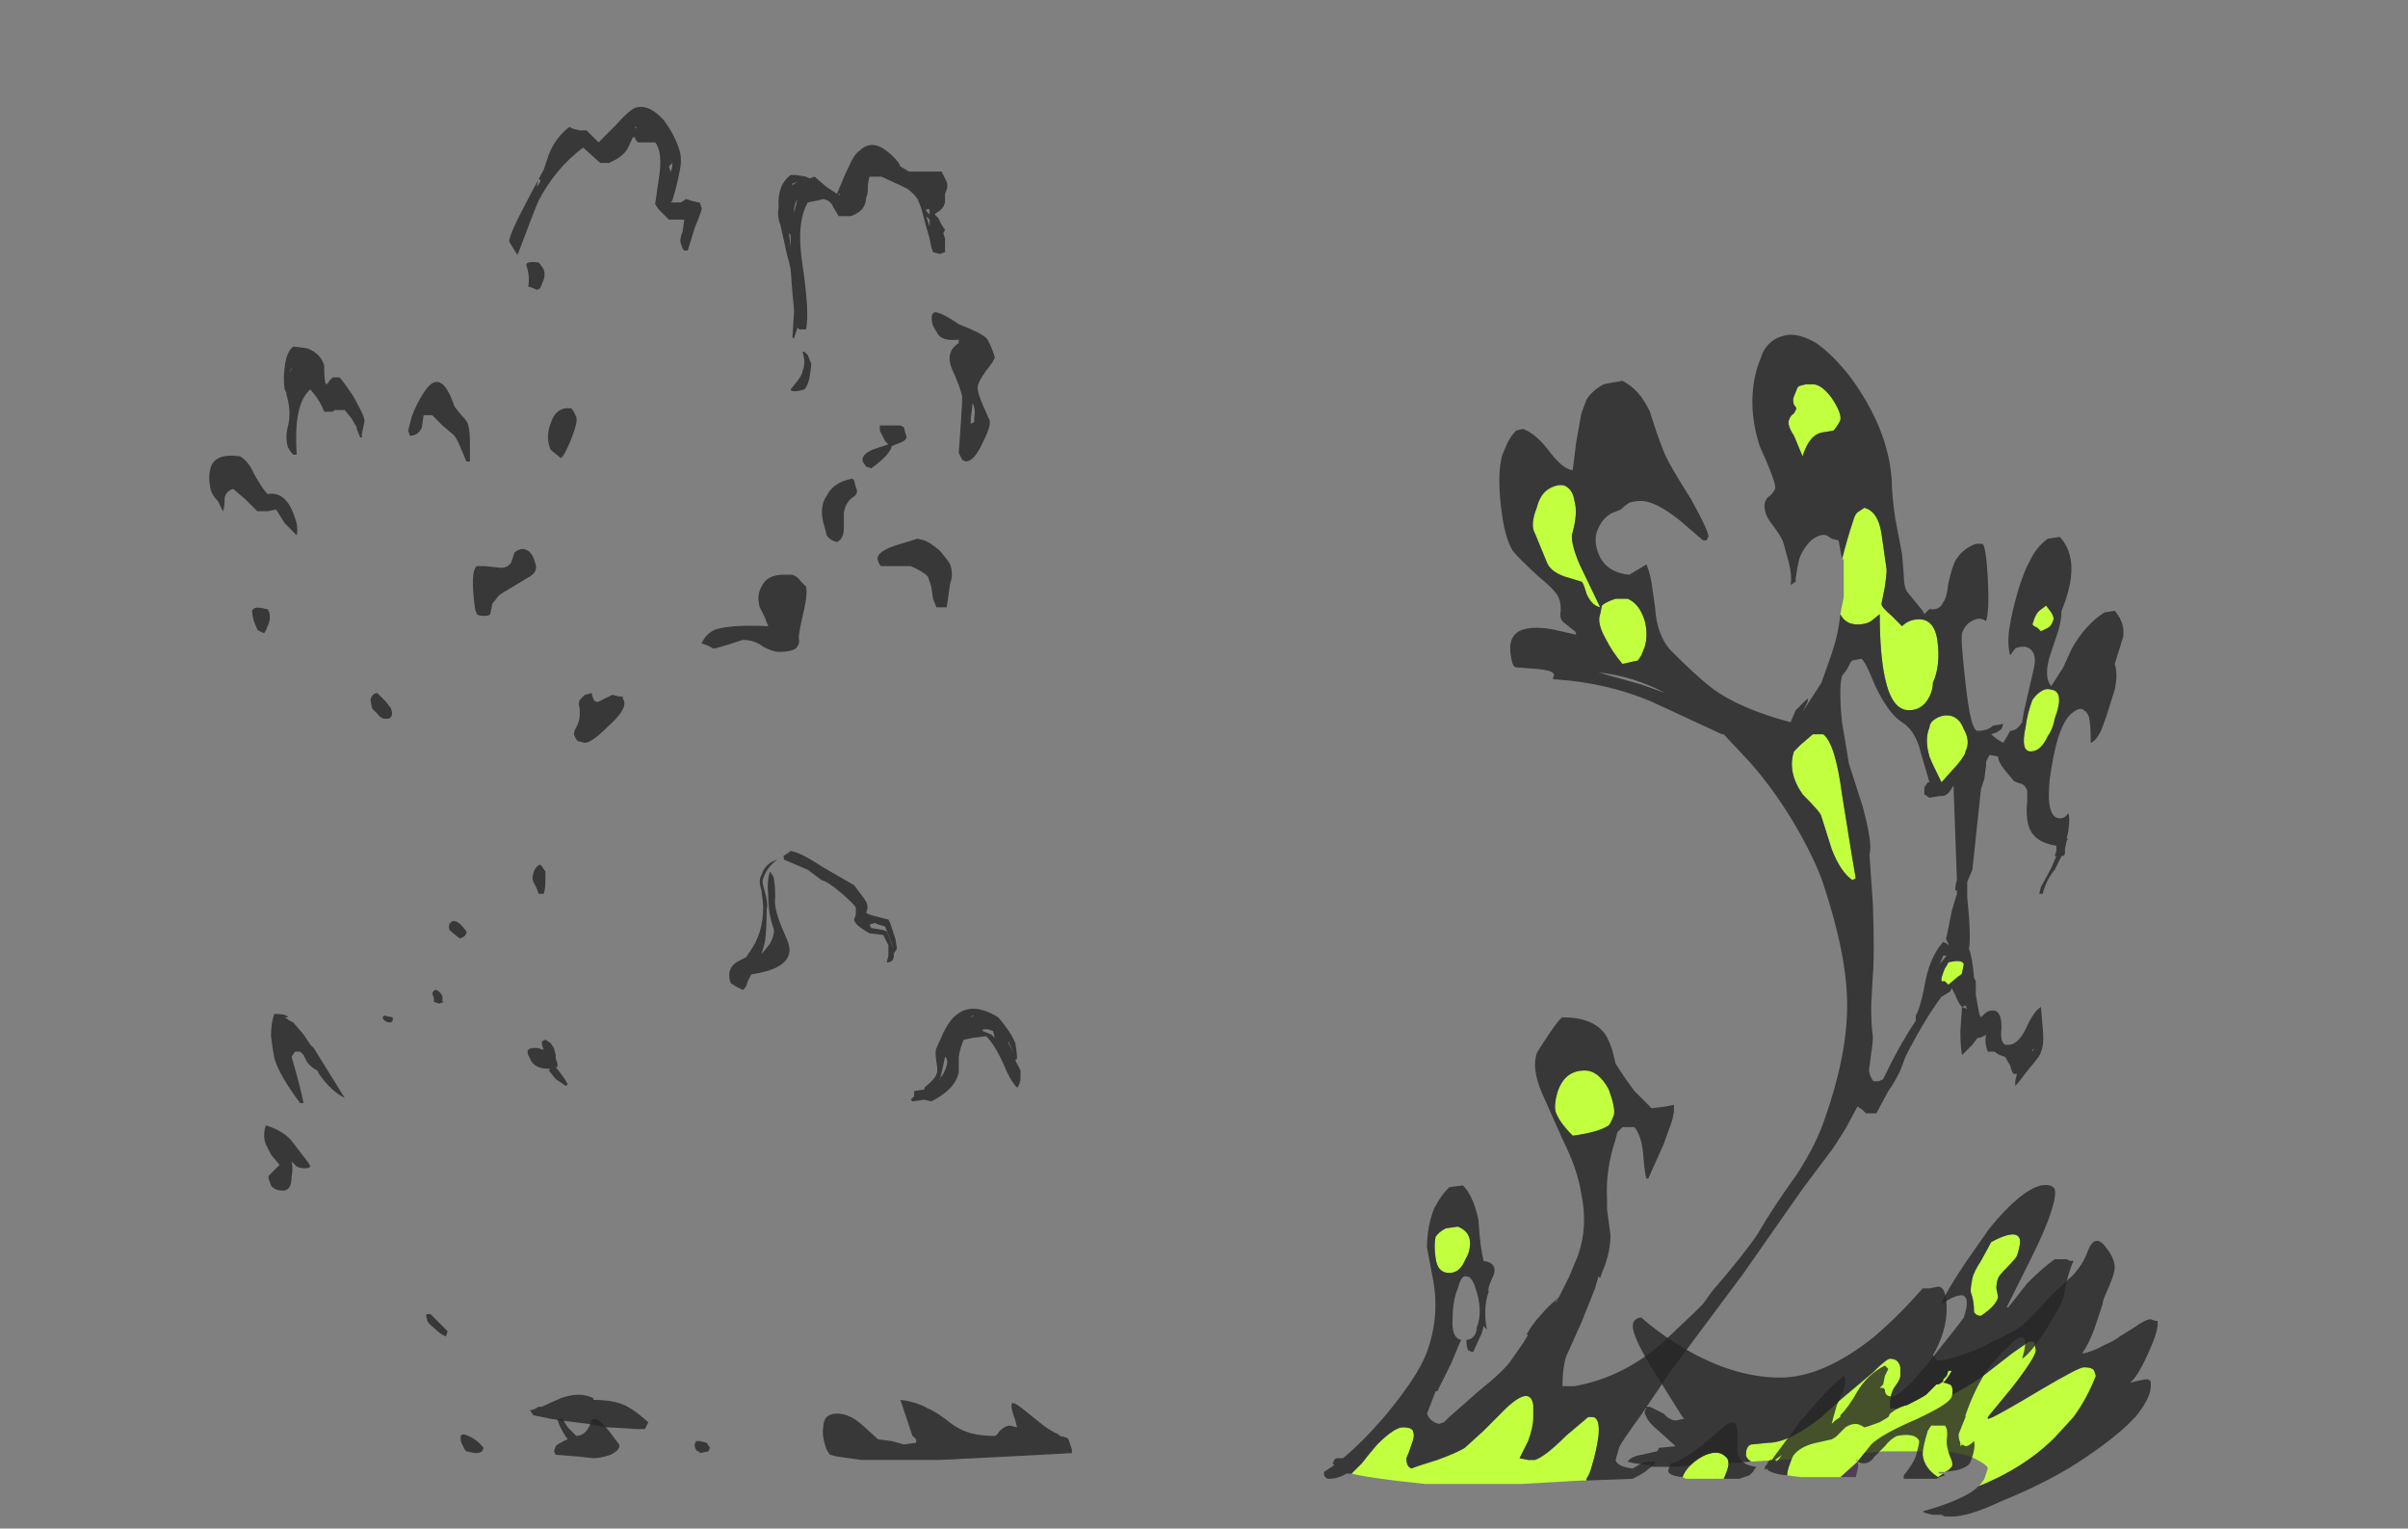 <?xml version="1.0" encoding="UTF-8" standalone="no"?>
<svg xmlns:ffdec="https://www.free-decompiler.com/flash" xmlns:xlink="http://www.w3.org/1999/xlink" ffdec:objectType="frame" height="311.85px" width="491.4px" xmlns="http://www.w3.org/2000/svg">
  <rect width="100%" height="100%" fill="#808080" stroke="none"/>
  <g transform="matrix(1.0, 0.0, 0.0, 1.0, 240.8, 295.05)">
    <use ffdec:characterId="3908" height="41.05" transform="matrix(7.0, 0.0, 0.0, 7.0, -198.1, -273.0)" width="56.8" xlink:href="#shape0"/>
  </g>
  <defs>
    <g id="shape0" transform="matrix(1.0, 0.0, 0.0, 1.0, 28.3, 39.0)">
      <path d="M-18.85 -0.9 L-18.95 -1.05 Q-18.85 -1.05 -18.7 -1.15 L-18.6 -1.15 -18.5 -1.2 -18.05 -1.4 Q-17.5 -1.6 -17.1 -1.4 L-17.1 -1.35 Q-16.55 -1.35 -16.2 -1.2 -16.0 -1.1 -15.8 -0.95 L-15.5 -0.7 -15.6 -0.5 -15.85 -0.5 -16.65 -0.55 -16.75 -0.55 -17.25 -0.65 -18.05 -0.75 -18.35 -0.8 -18.85 -0.9" fill="#262626" fill-opacity="0.8" fill-rule="evenodd" stroke="none"/>
      <path d="M-15.8 -38.0 L-15.85 -38.05 -15.9 -38.15 -15.95 -38.15 Q-16.1 -37.8 -16.15 -37.75 -16.3 -37.55 -16.65 -37.4 L-16.9 -37.4 -17.4 -37.85 Q-18.2 -37.25 -18.7 -36.3 -18.85 -35.95 -19.3 -34.75 L-19.35 -34.75 Q-19.35 -34.8 -19.4 -34.85 L-19.55 -35.1 Q-19.6 -35.25 -18.9 -36.55 L-18.55 -37.2 -18.4 -37.65 Q-18.2 -38.15 -17.8 -38.45 L-17.7 -38.4 -17.5 -38.35 -17.3 -38.35 -16.95 -38.0 Q-16.8 -38.15 -16.45 -38.5 -16.1 -38.9 -15.9 -39.0 -15.5 -39.15 -15.05 -38.65 -14.75 -38.25 -14.6 -37.8 -14.5 -37.5 -14.6 -37.1 -14.65 -36.8 -14.8 -36.3 L-14.85 -36.25 -14.55 -36.25 -14.4 -36.35 -14.25 -36.3 -14.05 -36.25 -14.0 -36.25 -13.95 -36.1 Q-13.9 -36.1 -14.15 -35.5 L-14.35 -34.85 -14.45 -34.85 -14.5 -34.9 -14.55 -35.05 Q-14.6 -35.15 -14.5 -35.4 L-14.45 -35.75 -14.9 -35.75 Q-15.05 -35.9 -15.2 -36.05 L-15.3 -36.2 -15.2 -36.9 Q-15.1 -37.5 -15.2 -37.8 -15.25 -37.95 -15.3 -38.0 L-15.8 -38.0 M-15.85 -38.4 L-15.85 -38.45 -15.9 -38.45 -15.85 -38.4 M-14.85 -37.15 Q-14.8 -37.2 -14.8 -37.4 L-14.9 -37.3 -14.85 -37.15 M-11.7 -36.1 Q-11.75 -36.75 -11.35 -37.05 L-11.2 -37.05 -10.9 -37.0 -10.8 -36.95 -10.65 -37.0 Q-10.6 -36.95 -10.3 -36.7 L-10.0 -36.5 -9.75 -37.1 -9.65 -37.3 Q-9.5 -37.65 -9.35 -37.75 -9.0 -38.1 -8.55 -37.75 -8.35 -37.6 -8.2 -37.4 L-8.15 -37.3 -7.9 -37.15 -6.95 -37.15 -6.8 -36.85 Q-6.75 -36.7 -6.85 -36.5 L-6.85 -36.25 Q-6.9 -36.05 -7.1 -35.95 L-7.15 -35.9 -7.05 -35.8 -6.95 -35.6 -6.85 -35.45 -6.9 -35.35 -6.85 -35.2 -6.85 -34.8 -7.0 -34.75 -7.2 -34.8 -7.25 -34.95 -7.3 -35.2 -7.4 -35.55 -7.55 -36.1 -7.65 -36.35 Q-7.75 -36.5 -7.95 -36.65 -8.15 -36.75 -8.7 -37.0 L-9.05 -37.0 Q-9.1 -36.85 -9.1 -36.7 -9.1 -36.45 -9.15 -36.4 -9.15 -36.0 -9.6 -35.85 L-9.95 -35.85 -10.1 -36.1 -10.15 -36.2 -10.25 -36.3 -10.4 -36.35 -10.6 -36.3 -10.85 -36.25 Q-11.2 -35.65 -11.0 -34.4 -10.8 -33.05 -10.9 -32.55 L-11.1 -32.55 -11.15 -32.6 -11.25 -32.3 -11.3 -32.3 -11.25 -33.1 Q-11.3 -33.55 -11.35 -34.3 -11.4 -34.55 -11.45 -34.7 L-11.65 -35.6 Q-11.75 -35.85 -11.7 -36.1 M-18.65 -36.85 L-18.65 -36.9 -18.7 -36.95 -18.75 -36.7 -18.65 -36.85 M-18.75 -33.7 L-18.85 -33.75 -19.0 -33.8 Q-18.95 -34.1 -19.05 -34.4 -19.1 -34.55 -18.7 -34.5 L-18.65 -34.45 -18.55 -34.3 Q-18.5 -34.15 -18.55 -34.0 L-18.65 -33.75 -18.75 -33.7 M-22.05 -30.05 L-22.1 -29.7 Q-22.2 -29.45 -22.45 -29.45 L-22.5 -29.6 -22.4 -30.0 Q-22.25 -30.4 -22.05 -30.7 -21.55 -31.5 -21.15 -30.3 L-20.95 -30.05 Q-20.75 -29.85 -20.75 -29.75 -20.7 -29.6 -20.7 -29.2 L-20.7 -28.7 -20.8 -28.7 -20.95 -29.05 Q-21.05 -29.3 -21.15 -29.45 L-21.5 -29.75 -21.8 -30.05 -22.05 -30.05 M-18.35 -29.05 Q-18.5 -29.4 -18.35 -29.8 -18.2 -30.3 -17.75 -30.25 L-17.7 -30.2 -17.6 -30.0 Q-17.55 -29.85 -17.75 -29.35 -17.95 -28.85 -18.05 -28.8 L-18.3 -29.0 -18.35 -29.05 M-11.15 -36.85 L-11.3 -36.8 -11.3 -36.75 Q-11.25 -36.8 -11.15 -36.85 M-11.25 -35.95 L-11.15 -36.35 Q-11.25 -36.2 -11.25 -36.0 L-11.25 -35.95 M-9.95 -36.45 L-9.9 -36.5 -9.95 -36.5 -9.95 -36.45 M-7.4 -36.0 L-7.3 -35.9 -7.3 -36.05 -7.4 -36.05 -7.4 -36.0 M-7.3 -35.75 L-7.4 -35.85 -7.3 -35.55 -7.3 -35.75 M-6.45 -32.25 Q-6.9 -32.2 -7.05 -32.4 L-7.2 -32.65 Q-7.3 -33.0 -7.15 -33.05 -6.95 -33.05 -6.45 -32.7 -5.8 -32.45 -5.65 -32.3 -5.55 -32.2 -5.4 -31.75 -5.4 -31.65 -5.65 -31.35 -5.9 -31.0 -5.9 -30.85 -5.9 -30.7 -5.75 -30.35 L-5.55 -29.9 Q-5.5 -29.75 -5.75 -29.25 -6.0 -28.7 -6.25 -28.7 L-6.35 -28.75 -6.45 -28.95 -6.4 -29.65 Q-6.35 -30.35 -6.35 -30.6 -6.4 -30.85 -6.65 -31.4 -6.85 -31.9 -6.45 -32.15 L-6.45 -32.25 M-11.35 -35.3 L-11.4 -35.35 -11.35 -34.95 -11.35 -35.3 M-10.95 -31.9 L-10.85 -31.8 -10.75 -31.55 Q-10.75 -31.45 -10.8 -31.15 -10.85 -30.9 -10.95 -30.8 L-11.15 -30.75 -11.25 -30.75 Q-11.35 -30.75 -11.35 -30.8 L-11.15 -31.05 Q-11.0 -31.25 -11.0 -31.35 -10.95 -31.45 -10.95 -31.65 L-11.0 -31.9 -10.95 -31.9 M-8.95 -29.05 L-8.5 -29.2 -8.6 -29.3 -8.75 -29.6 -8.75 -29.75 -8.45 -29.75 Q-8.2 -29.75 -8.15 -29.75 L-8.05 -29.7 -8.0 -29.5 Q-7.9 -29.35 -8.15 -29.25 L-8.4 -29.15 Q-8.45 -28.9 -9.0 -28.5 L-9.15 -28.55 -9.25 -28.7 Q-9.3 -28.9 -8.95 -29.05 M-6.0 -29.85 L-6.0 -29.95 Q-5.95 -30.25 -6.05 -30.4 -6.05 -30.3 -6.1 -29.95 L-6.1 -29.8 -6.0 -29.85 M-25.45 -32.0 Q-25.05 -31.85 -24.95 -31.5 -24.95 -31.05 -24.9 -30.95 -24.85 -30.95 -24.8 -31.05 L-24.7 -31.15 -24.5 -31.15 Q-24.4 -31.05 -24.1 -30.6 -23.85 -30.15 -23.8 -30.0 -23.75 -29.9 -23.8 -29.75 L-23.85 -29.5 -23.85 -29.4 -23.9 -29.4 -24.0 -29.65 -24.0 -29.7 -24.15 -29.95 -24.35 -30.2 -24.65 -30.2 -24.7 -30.15 -24.95 -30.15 Q-25.05 -30.45 -25.35 -30.8 -25.85 -30.4 -25.75 -28.9 L-25.85 -28.9 -25.9 -28.95 -26.0 -29.1 Q-26.1 -29.4 -26.0 -29.75 -25.9 -30.15 -26.05 -30.65 L-26.05 -30.7 -26.1 -30.8 Q-26.15 -31.1 -26.1 -31.45 -26.05 -31.9 -25.85 -32.05 L-25.45 -32.0 M-27.0 -28.35 Q-26.75 -27.9 -26.6 -27.75 -26.05 -27.85 -25.8 -27.05 -25.7 -26.8 -25.75 -26.55 -25.9 -26.7 -26.1 -26.9 L-26.35 -27.3 -26.6 -27.25 -26.9 -27.25 -27.25 -27.6 -27.6 -27.9 Q-27.8 -27.85 -27.85 -27.65 -27.85 -27.35 -27.9 -27.25 L-28.05 -27.55 Q-28.2 -27.7 -28.25 -27.85 -28.35 -28.25 -28.25 -28.55 -28.1 -28.95 -27.4 -28.85 -27.15 -28.7 -27.0 -28.35 M-25.9 -31.45 L-25.95 -31.3 -25.95 -31.35 -25.9 -31.4 -25.9 -31.45 M-25.85 -30.5 L-25.85 -30.5 M-26.55 -24.3 Q-26.5 -24.1 -26.6 -23.9 -26.65 -23.75 -26.7 -23.7 -26.85 -23.75 -26.9 -23.8 L-27.0 -24.05 Q-27.05 -24.25 -27.05 -24.35 -27.0 -24.5 -26.65 -24.4 L-26.6 -24.4 -26.55 -24.3 M-23.15 -21.7 L-23.0 -21.5 Q-22.9 -21.2 -23.15 -21.2 -23.3 -21.2 -23.4 -21.35 L-23.55 -21.5 -23.6 -21.75 Q-23.55 -21.95 -23.4 -21.95 L-23.15 -21.7 M-23.2 -12.55 L-22.95 -12.5 -22.95 -12.4 -23.0 -12.35 Q-23.2 -12.35 -23.25 -12.5 L-23.2 -12.55 M-25.95 -12.4 L-25.85 -12.35 -25.55 -12.0 -25.35 -11.7 -25.25 -11.6 -24.35 -10.15 Q-24.75 -10.35 -25.1 -10.85 L-25.15 -10.95 Q-25.35 -11.05 -25.45 -11.2 L-25.55 -11.4 -25.65 -11.5 -25.8 -11.5 -25.9 -11.35 Q-25.65 -10.5 -25.55 -10.0 L-25.65 -10.0 Q-26.25 -10.8 -26.4 -11.3 -26.45 -11.55 -26.5 -11.95 -26.5 -12.35 -26.4 -12.6 -26.05 -12.6 -26.0 -12.5 L-26.1 -12.5 -25.95 -12.4 M-26.65 -9.35 Q-26.15 -9.2 -25.9 -8.9 L-25.4 -8.25 -25.35 -8.15 Q-25.4 -8.1 -25.5 -8.1 -25.65 -8.1 -25.75 -8.15 L-25.9 -8.3 Q-25.85 -8.1 -25.9 -7.85 -25.9 -7.45 -26.15 -7.45 -26.4 -7.45 -26.5 -7.6 L-26.55 -7.75 Q-26.6 -7.85 -26.55 -7.9 L-26.25 -8.2 -26.5 -8.5 -26.65 -8.8 Q-26.75 -9.05 -26.65 -9.35 M-7.45 -26.4 Q-7.3 -26.35 -7.0 -26.1 -6.75 -25.8 -6.7 -25.7 -6.6 -25.4 -6.7 -25.15 L-6.8 -24.45 -7.1 -24.45 -7.2 -24.7 -7.25 -25.05 -7.35 -25.35 Q-7.5 -25.5 -7.85 -25.65 L-8.7 -25.65 Q-8.75 -25.65 -8.8 -25.8 -8.9 -26.05 -8.3 -26.25 L-7.65 -26.45 -7.45 -26.4 M-9.5 -28.15 L-9.45 -27.95 Q-9.35 -27.75 -9.55 -27.65 -9.75 -27.5 -9.8 -27.2 L-9.8 -26.75 Q-9.8 -26.45 -10.0 -26.35 -10.2 -26.4 -10.3 -26.55 L-10.35 -26.75 Q-10.55 -27.35 -10.3 -27.7 -10.1 -28.1 -9.55 -28.2 L-9.5 -28.15 M-11.05 -25.2 Q-10.95 -25.1 -10.9 -25.05 -10.85 -24.8 -11.0 -24.2 -11.15 -23.55 -11.1 -23.5 -11.1 -23.35 -11.2 -23.25 -11.35 -23.15 -11.7 -23.15 -11.85 -23.15 -12.15 -23.3 -12.4 -23.5 -12.75 -23.5 -13.5 -23.25 -13.6 -23.25 L-13.8 -23.35 -13.95 -23.4 Q-13.8 -23.7 -13.55 -23.8 -13.1 -23.95 -12.0 -23.9 -12.05 -24.0 -12.1 -24.15 L-12.25 -24.45 Q-12.35 -24.8 -12.2 -25.05 -12.05 -25.4 -11.55 -25.4 L-11.3 -25.4 Q-11.15 -25.35 -11.05 -25.2 M-9.2 -15.95 Q-9.05 -15.75 -9.15 -15.55 -9.1 -15.5 -8.9 -15.45 L-8.5 -15.35 -8.45 -15.25 -8.3 -14.8 -8.25 -14.5 -8.35 -14.35 -8.35 -14.4 Q-8.3 -14.1 -8.55 -14.1 L-8.5 -14.3 Q-8.5 -14.45 -8.5 -14.6 L-8.65 -14.9 -9.05 -14.95 Q-9.5 -15.2 -9.5 -15.35 L-9.45 -15.5 Q-9.45 -15.6 -9.45 -15.7 -9.5 -15.8 -9.85 -16.1 -10.25 -16.45 -10.45 -16.5 L-10.85 -16.8 Q-11.2 -16.95 -11.55 -17.1 L-11.55 -17.2 Q-11.7 -17.15 -11.8 -17.05 -12.05 -16.85 -12.15 -16.55 -12.2 -16.45 -12.1 -16.15 -12.0 -15.8 -12.05 -15.65 -12.05 -15.05 -12.1 -14.7 -12.15 -14.5 -12.2 -14.35 -12.1 -14.45 -11.95 -14.65 -11.8 -14.95 -11.85 -15.1 -12.0 -15.5 -12.0 -16.0 -12.05 -16.5 -11.95 -16.75 L-11.85 -16.6 Q-11.8 -16.35 -11.8 -16.0 -11.85 -15.7 -11.6 -15.1 L-11.45 -14.75 Q-11.35 -14.5 -11.4 -14.35 -11.5 -13.9 -12.5 -13.75 L-12.6 -13.55 Q-12.65 -13.35 -12.75 -13.3 L-12.95 -13.4 -13.1 -13.5 Q-13.25 -13.95 -12.85 -14.15 L-12.65 -14.25 -12.55 -14.4 Q-12.15 -14.95 -12.15 -15.7 -12.15 -15.8 -12.2 -16.2 -12.3 -16.5 -12.2 -16.65 -12.1 -16.95 -11.85 -17.05 -11.45 -17.25 -11.35 -17.35 -11.05 -17.3 -10.45 -16.9 L-9.5 -16.35 -9.2 -15.95 M-11.1 -17.2 L-11.1 -17.2 M-9.0 -15.1 Q-8.6 -15.05 -8.55 -15.0 -8.4 -14.65 -8.35 -14.45 L-8.4 -14.65 -8.6 -15.15 Q-8.8 -15.2 -8.9 -15.25 L-9.05 -15.2 -9.0 -15.1 M-16.35 -21.85 L-16.25 -21.85 Q-16.25 -21.8 -16.2 -21.7 -16.15 -21.45 -16.65 -21.0 -17.15 -20.5 -17.35 -20.5 L-17.55 -20.55 -17.6 -20.6 -17.65 -20.7 Q-17.7 -20.8 -17.6 -20.95 -17.5 -21.15 -17.5 -21.3 L-17.5 -21.5 Q-17.55 -21.65 -17.5 -21.75 L-17.35 -21.9 -17.15 -21.95 Q-17.1 -21.65 -16.95 -21.7 L-16.55 -21.9 -16.35 -21.85 M-19.4 -26.05 Q-19.15 -26.25 -18.95 -26.05 -18.85 -25.95 -18.8 -25.75 -18.7 -25.5 -18.95 -25.35 L-19.7 -24.9 -19.85 -24.8 -20.05 -24.55 Q-20.05 -24.5 -20.1 -24.3 -20.1 -24.2 -20.25 -24.2 -20.45 -24.2 -20.5 -24.25 L-20.55 -24.4 Q-20.7 -25.5 -20.5 -25.65 L-20.25 -25.65 -19.8 -25.6 Q-19.6 -25.6 -19.5 -25.75 L-19.4 -26.05 M-20.8 -15.0 Q-20.8 -14.85 -21.0 -14.8 -21.25 -15.0 -21.3 -15.05 -21.35 -15.25 -21.2 -15.3 -21.05 -15.35 -20.8 -15.0 M-18.6 -16.9 L-18.5 -16.75 Q-18.5 -16.65 -18.5 -16.45 -18.5 -16.25 -18.55 -16.1 L-18.7 -16.1 -18.75 -16.25 -18.85 -16.45 Q-18.9 -16.55 -18.85 -16.7 -18.8 -16.9 -18.65 -16.95 L-18.6 -16.9 M-19.0 -11.4 Q-19.1 -11.65 -18.7 -11.6 L-18.55 -11.55 -18.6 -11.7 -18.6 -11.8 -18.5 -11.85 -18.35 -11.75 -18.25 -11.6 -18.2 -11.4 -18.2 -11.3 -18.15 -11.15 -18.15 -11.05 -18.2 -11.05 Q-17.95 -10.75 -17.85 -10.55 L-17.9 -10.5 -18.2 -10.7 -18.4 -10.95 -18.35 -11.0 -18.4 -11.0 Q-18.75 -11.0 -18.9 -11.2 L-19.0 -11.4 M-21.5 -13.1 L-21.5 -12.95 -21.45 -12.95 -21.6 -12.9 -21.75 -12.95 -21.75 -13.05 -21.8 -13.2 Q-21.75 -13.3 -21.7 -13.3 -21.65 -13.3 -21.55 -13.2 L-21.5 -13.1 M-21.85 -3.85 L-21.35 -3.35 -21.4 -3.2 Q-21.55 -3.25 -21.75 -3.45 -21.95 -3.6 -21.95 -3.7 -22.0 -3.85 -21.95 -3.85 L-21.85 -3.85 M-20.75 -0.3 Q-20.5 -0.2 -20.3 0.05 L-20.35 0.15 Q-20.4 0.2 -20.55 0.2 L-20.8 0.15 -20.85 0.1 -20.95 -0.1 Q-21.05 -0.45 -20.75 -0.3 M-18.0 -0.8 L-17.85 -0.55 -17.6 -0.3 Q-17.3 -0.3 -17.15 -0.75 L-17.2 -0.75 -17.05 -0.8 Q-16.95 -0.8 -16.65 -0.45 L-16.35 -0.05 Q-16.3 0.1 -16.6 0.25 -16.9 0.35 -17.1 0.35 L-17.55 0.3 -18.2 0.25 -18.25 0.15 -18.2 0.0 Q-18.1 -0.1 -17.85 -0.2 -18.1 -0.55 -18.15 -0.8 L-18.0 -0.8 M-14.0 -0.15 L-13.8 -0.1 -13.7 0.05 -13.75 0.15 -14.0 0.2 Q-14.0 0.15 -14.05 0.15 -14.1 0.15 -14.15 0.0 -14.15 -0.1 -14.1 -0.15 L-14.0 -0.15 M-5.0 -11.75 L-4.85 -11.45 -5.0 -11.8 -5.0 -11.75 M-5.4 -11.9 L-5.45 -12.1 -5.6 -12.15 -5.75 -12.15 -5.75 -12.1 -5.5 -12.0 -5.4 -11.9 M-4.8 -11.25 L-4.65 -10.95 -4.65 -10.75 Q-4.65 -10.55 -4.75 -10.45 -4.95 -10.65 -5.15 -11.15 -5.4 -11.7 -5.65 -11.95 L-6.05 -11.9 -6.3 -11.85 Q-6.4 -11.65 -6.45 -11.35 -6.45 -11.05 -6.45 -10.9 -6.55 -10.4 -7.25 -10.05 L-7.45 -10.1 -7.8 -10.05 -7.85 -10.1 -7.75 -10.2 -7.75 -10.35 -7.45 -10.4 -7.45 -10.45 Q-7.1 -10.75 -7.1 -10.85 -7.05 -10.9 -7.1 -11.2 -7.15 -11.5 -7.1 -11.6 L-6.9 -12.05 Q-6.75 -12.35 -6.6 -12.5 -6.1 -13.0 -5.3 -12.5 -4.95 -12.1 -4.8 -11.75 -4.75 -11.45 -4.75 -11.3 L-4.8 -11.25 M-6.05 -12.55 L-6.1 -12.5 -6.0 -12.55 -6.05 -12.55 M-6.85 -11.35 Q-6.95 -10.85 -7.0 -10.7 L-7.05 -10.65 -6.9 -10.85 Q-6.7 -11.25 -6.85 -11.35 M-10.0 -0.95 Q-9.65 -0.95 -9.3 -0.65 L-8.8 -0.2 -8.4 -0.15 -8.05 -0.05 -7.7 -0.1 Q-7.65 -0.2 -7.8 -0.3 L-8.15 -1.35 Q-7.7 -1.3 -7.35 -1.1 -7.2 -1.05 -6.85 -0.8 -6.55 -0.55 -6.3 -0.45 -5.95 -0.3 -5.4 -0.3 -5.35 -0.3 -5.25 -0.45 -5.1 -0.6 -4.95 -0.6 L-4.75 -0.55 -4.8 -0.75 Q-4.95 -1.15 -4.9 -1.25 -4.85 -1.3 -4.6 -1.1 L-4.1 -0.7 Q-3.8 -0.45 -3.55 -0.35 L-3.5 -0.3 -3.3 -0.25 -3.25 -0.2 -3.15 0.1 -3.15 0.2 -5.0 0.3 -7.0 0.4 -9.3 0.4 -10.0 0.3 -10.2 0.25 Q-10.25 0.2 -10.3 0.1 -10.45 -0.3 -10.4 -0.55 -10.4 -0.95 -10.0 -0.95" fill="#262626" fill-opacity="0.8" fill-rule="evenodd" stroke="none"/>
      <path d="M23.25 1.2 L23.35 1.1 23.45 0.95 23.55 0.65 Q23.55 0.55 23.15 0.35 22.8 0.2 22.3 0.15 L20.5 0.15 18.3 0.35 16.65 0.45 Q16.5 0.35 16.5 0.25 16.5 0.0 16.65 -0.05 L17.15 -0.1 Q17.75 -0.1 18.7 -0.85 L19.25 -1.35 20.2 -2.15 Q20.6 -2.55 20.7 -2.55 20.95 -2.55 21.0 -2.3 L21.0 -2.05 Q21.0 -1.95 20.85 -1.75 20.7 -1.55 20.7 -1.2 L20.7 -1.1 21.15 -1.1 Q22.0 -1.1 23.35 -2.0 L24.25 -2.7 24.75 -3.05 24.9 -3.05 24.95 -2.8 Q24.95 -2.6 24.25 -1.7 L23.55 -0.85 23.55 -0.8 Q23.6 -0.8 23.7 -0.85 24.1 -1.05 25.1 -1.65 26.2 -2.3 26.35 -2.3 26.6 -2.3 26.65 -2.2 L26.7 -2.05 Q26.45 -1.4 26.05 -0.85 L25.5 -0.25 Q24.6 0.65 23.2 1.2 L23.25 1.2" fill="#c1ff3f" fill-rule="evenodd" stroke="none"/>
      <path d="M16.65 0.45 L15.9 0.5 15.55 0.55 15.6 0.6 15.5 0.7 Q15.4 0.7 15.4 0.65 L15.45 0.6 14.9 0.55 14.45 0.6 13.8 0.6 Q13.7 0.6 13.7 0.55 L13.25 0.5 13.05 0.45 Q13.15 0.3 13.45 0.25 L13.9 0.15 13.95 0.1 13.95 0.05 14.45 0.0 13.95 -0.45 Q13.65 -0.7 13.6 -0.85 L13.55 -0.95 13.55 -1.05 13.6 -1.1 13.55 -1.15 13.7 -1.15 14.1 -0.95 Q14.15 -0.9 14.2 -0.85 14.35 -0.75 14.45 -0.75 L14.7 -0.8 14.65 -0.85 13.9 -2.05 Q13.2 -3.15 13.2 -3.5 13.2 -3.65 13.3 -3.7 13.35 -3.75 13.45 -3.75 13.95 -3.3 14.7 -2.85 16.15 -2.0 17.5 -2.0 18.75 -2.0 20.25 -3.2 21.0 -3.85 21.65 -4.6 L21.85 -4.6 22.1 -4.65 Q22.35 -4.65 22.35 -4.0 22.35 -3.35 21.95 -2.65 L22.0 -2.6 Q22.05 -2.5 22.1 -2.5 22.45 -2.5 23.3 -2.85 23.7 -3.05 24.2 -3.3 24.45 -3.4 24.85 -3.8 L25.45 -4.45 26.05 -5.0 Q26.35 -5.35 26.45 -5.65 26.65 -6.2 26.95 -5.85 27.25 -5.5 27.25 -5.2 27.25 -5.0 26.95 -4.35 L26.9 -4.2 26.9 -4.15 26.65 -3.4 Q26.5 -3.0 26.3 -2.7 26.6 -2.75 26.95 -2.95 27.2 -3.05 27.4 -3.2 L27.8 -3.45 Q28.15 -3.7 28.3 -3.7 L28.45 -3.65 28.5 -3.65 28.5 -3.55 Q28.5 -3.3 28.2 -2.65 27.95 -2.1 27.75 -1.9 L27.7 -1.85 27.9 -1.9 28.15 -1.95 Q28.3 -1.95 28.25 -1.9 L28.3 -1.9 28.3 -1.75 Q28.3 -1.4 27.85 -0.85 L27.6 -0.6 Q26.95 0.0 25.9 0.65 24.95 1.2 23.95 1.6 23.0 2.05 22.5 2.05 L22.3 2.05 22.2 2.0 21.95 2.0 Q21.7 1.95 21.65 1.9 22.55 1.65 23.05 1.35 L23.25 1.2 23.2 1.2 Q24.6 0.65 25.5 -0.25 L26.05 -0.85 Q26.45 -1.4 26.7 -2.05 L26.65 -2.2 Q26.6 -2.3 26.35 -2.3 26.2 -2.3 25.1 -1.65 24.1 -1.05 23.7 -0.85 23.6 -0.8 23.55 -0.8 L23.55 -0.85 24.25 -1.7 Q24.95 -2.6 24.95 -2.8 L24.9 -3.05 24.75 -3.05 24.25 -2.7 23.35 -2.0 Q22.0 -1.1 21.15 -1.1 L20.7 -1.1 20.7 -1.2 Q20.7 -1.55 20.85 -1.75 21.0 -1.95 21.0 -2.05 L21.0 -2.3 Q20.95 -2.55 20.7 -2.55 20.6 -2.55 20.2 -2.15 L19.25 -1.35 18.7 -0.85 Q17.75 -0.1 17.15 -0.1 L16.65 -0.05 Q16.5 0.0 16.5 0.25 16.5 0.35 16.65 0.45" fill="#262626" fill-opacity="0.8" fill-rule="evenodd" stroke="none"/>
      <path d="M19.75 0.45 Q19.8 0.55 19.75 0.7 L19.7 0.9 19.25 0.9 19.75 0.45" fill="#523e59" fill-rule="evenodd" stroke="none"/>
      <path d="M5.0 0.8 L5.3 0.5 Q5.45 0.3 5.75 -0.05 6.25 -0.55 6.5 -0.55 6.8 -0.55 6.8 -0.4 6.85 -0.3 6.75 -0.05 6.65 0.25 6.6 0.35 6.6 0.6 6.75 0.65 6.85 0.6 7.5 0.4 8.05 0.2 8.3 0.05 L8.85 -0.45 9.3 -0.9 Q10.2 -1.85 10.3 -1.2 L10.3 -0.85 Q10.3 -0.55 10.15 -0.15 L9.9 0.35 10.15 0.4 10.35 0.4 Q10.65 0.3 11.25 -0.3 L11.9 -0.85 12.05 -0.85 Q12.25 -0.8 12.2 -0.3 12.15 0.1 12.0 0.6 11.95 0.8 11.85 0.95 L11.85 1.0 11.7 1.0 9.95 1.1 7.15 1.1 Q5.65 0.95 5.0 0.8 M19.3 -25.85 Q19.45 -26.45 19.65 -27.05 19.7 -27.2 19.8 -27.25 L19.95 -27.35 Q20.35 -27.25 20.45 -26.6 L20.6 -25.55 Q20.6 -25.4 20.55 -25.05 L20.45 -24.55 Q20.45 -24.45 20.75 -24.2 L21.05 -23.9 Q21.25 -24.1 21.55 -24.1 22.05 -24.1 22.1 -23.3 22.15 -22.7 21.95 -22.25 21.95 -22.05 21.85 -21.85 21.65 -21.45 21.25 -21.45 20.75 -21.45 20.55 -22.4 20.4 -23.1 20.4 -24.25 L20.15 -24.05 Q20.0 -23.95 19.75 -23.95 19.4 -23.95 19.25 -24.25 L19.35 -24.75 19.35 -25.85 19.3 -25.85 M17.95 -30.2 Q18.0 -30.25 17.9 -30.35 17.85 -30.5 17.9 -30.6 L18.0 -30.85 18.05 -30.9 18.25 -30.95 18.45 -30.95 Q18.7 -30.95 19.0 -30.55 19.3 -30.1 19.25 -29.9 19.15 -29.7 19.05 -29.6 L18.75 -29.55 Q18.35 -29.5 18.15 -28.85 L17.9 -29.45 Q17.7 -29.75 17.75 -29.9 17.8 -30.05 17.9 -30.1 L17.95 -30.2 M13.05 -24.7 Q13.4 -24.55 13.55 -24.05 13.65 -23.65 13.55 -23.3 L13.45 -23.05 13.35 -22.9 12.9 -22.8 Q12.6 -23.15 12.4 -23.55 12.15 -24.0 12.25 -24.25 L12.3 -24.5 Q12.4 -24.6 12.7 -24.7 L13.05 -24.7 M11.85 -24.85 Q11.75 -25.2 11.7 -25.2 L11.2 -25.35 Q10.8 -25.5 10.7 -25.75 L10.35 -26.6 Q10.2 -26.85 10.4 -27.35 10.5 -27.75 10.75 -27.9 11.0 -28.05 11.2 -28.0 11.45 -27.9 11.5 -27.55 11.6 -27.2 11.45 -26.65 11.35 -26.4 11.65 -25.7 L12.25 -24.45 Q12.0 -24.5 11.85 -24.85 M18.75 -20.75 Q19.1 -20.5 19.3 -19.0 19.65 -16.8 19.7 -16.55 L19.6 -16.5 Q19.25 -16.75 19.0 -17.4 L18.7 -18.35 Q18.7 -18.45 18.15 -19.0 17.7 -19.65 17.9 -20.25 L18.1 -20.45 18.45 -20.75 18.75 -20.75 M21.85 -20.1 Q21.7 -20.6 21.85 -20.95 21.85 -21.05 21.95 -21.15 22.15 -21.3 22.35 -21.3 22.7 -21.3 22.85 -20.9 23.05 -20.55 22.9 -20.25 22.9 -20.15 22.65 -19.85 L22.2 -19.35 Q21.9 -19.95 21.85 -20.1 M22.85 -14.05 L22.8 -13.8 Q22.8 -13.75 22.7 -13.7 L22.4 -13.45 22.3 -13.55 22.2 -13.55 22.2 -13.65 22.25 -13.8 Q22.3 -13.95 22.35 -14.0 L22.4 -14.1 Q22.8 -14.2 22.85 -14.05 M7.45 -6.1 Q7.55 -6.25 7.75 -6.35 L8.1 -6.4 Q8.6 -6.2 8.4 -5.6 L8.25 -5.3 Q8.1 -5.05 7.85 -5.05 7.5 -5.05 7.45 -5.5 7.4 -5.85 7.45 -6.1 M11.45 -9.05 Q11.05 -9.45 10.95 -9.75 10.9 -9.95 11.0 -10.3 11.2 -10.95 11.8 -10.95 12.2 -10.95 12.5 -10.4 12.7 -9.85 12.65 -9.65 12.55 -9.4 12.5 -9.35 12.2 -9.15 11.45 -9.05 M14.65 0.9 Q14.75 0.65 15.0 0.45 15.25 0.25 15.5 0.2 15.75 0.15 15.9 0.3 16.05 0.4 15.95 0.7 15.9 0.85 15.85 0.95 L15.75 0.95 14.75 0.95 14.65 0.9 M17.7 0.85 Q17.7 0.75 17.75 0.6 17.85 0.3 17.9 0.25 18.1 0.0 18.55 -0.1 L19.0 -0.2 Q19.1 -0.25 19.15 -0.3 L19.4 -0.55 Q19.55 -0.65 19.7 -0.65 19.8 -0.65 19.95 -0.55 20.0 -0.55 20.4 -0.7 L20.65 -0.85 20.7 -0.95 Q20.95 -1.15 21.2 -1.2 21.6 -1.4 21.75 -1.5 L22.05 -1.8 22.1 -1.8 22.2 -1.85 22.25 -1.9 22.25 -1.95 22.35 -2.05 22.4 -2.2 22.5 -2.2 Q22.4 -2.0 22.25 -1.85 L22.3 -1.85 22.45 -1.8 22.5 -1.75 Q22.55 -1.6 22.5 -1.45 22.45 -1.25 21.6 -0.85 L21.5 -0.8 Q20.45 -0.35 20.15 -0.05 L19.75 0.45 19.75 0.4 19.7 0.4 19.75 0.45 19.25 0.9 18.1 0.9 17.7 0.85 M22.25 0.8 L22.1 0.9 Q21.7 0.65 21.65 0.25 21.65 0.05 21.8 -0.45 L21.9 -0.6 22.3 -0.6 Q22.4 -0.5 22.35 -0.15 22.35 0.05 22.45 0.3 22.55 0.5 22.5 0.6 L22.4 0.7 22.3 0.75 22.1 0.75 22.15 0.8 22.25 0.8 M25.1 -22.0 Q25.25 -22.1 25.4 -22.05 25.8 -22.0 25.5 -21.2 25.45 -20.9 25.3 -20.7 25.1 -20.25 24.8 -20.25 24.5 -20.25 24.65 -20.95 24.7 -21.35 24.85 -21.75 24.95 -21.9 25.1 -22.0 M25.4 -24.3 Q25.5 -24.15 25.45 -24.05 25.4 -23.9 25.3 -23.85 L25.1 -23.75 25.0 -23.85 24.9 -23.9 24.85 -23.95 24.9 -24.1 Q24.95 -24.25 25.05 -24.35 L25.25 -24.5 25.4 -24.3 M23.15 -3.9 Q23.15 -4.25 23.05 -4.5 23.05 -4.65 23.1 -4.9 23.15 -5.1 23.35 -5.4 L23.65 -5.95 Q24.3 -6.3 24.45 -6.1 24.55 -6.0 24.4 -5.55 24.35 -5.45 24.1 -5.2 23.9 -5.0 23.85 -4.9 23.8 -4.75 23.8 -4.6 L23.85 -4.35 Q23.8 -4.1 23.35 -3.8 23.25 -3.8 23.2 -3.85 L23.15 -3.9" fill="#c1ff3f" fill-rule="evenodd" stroke="none"/>
      <path d="M5.0 0.8 L4.85 0.8 Q4.6 0.95 4.35 0.95 4.25 0.95 4.2 0.85 L4.2 0.75 4.5 0.55 4.45 0.5 4.5 0.4 4.55 0.35 4.75 0.35 Q5.3 -0.1 5.95 -0.85 6.95 -2.05 7.2 -2.75 7.6 -3.85 7.35 -5.0 L7.2 -5.8 Q7.2 -6.2 7.3 -6.6 7.4 -6.95 7.45 -7.0 7.6 -7.3 7.85 -7.55 L8.25 -7.6 Q8.55 -7.3 8.7 -6.6 8.75 -5.8 8.85 -5.4 9.25 -5.35 9.15 -5.0 8.95 -4.6 9.0 -4.5 8.9 -4.25 8.9 -3.9 8.9 -3.6 8.95 -3.4 L8.85 -3.5 8.8 -3.3 8.55 -2.75 8.5 -2.75 8.4 -2.8 Q8.35 -2.9 8.35 -3.1 8.5 -3.1 8.6 -3.25 8.65 -3.35 8.65 -3.45 8.85 -3.95 8.6 -4.65 8.5 -4.95 8.35 -4.95 8.2 -5.0 8.1 -4.6 7.95 -4.25 7.95 -3.75 7.9 -3.15 8.2 -3.1 L8.15 -3.0 7.9 -2.4 Q7.65 -1.9 7.5 -1.6 L7.45 -1.6 7.3 -1.2 7.2 -0.95 7.25 -0.85 Q7.35 -0.7 7.55 -0.65 L7.7 -0.7 7.85 -0.85 8.7 -1.6 Q9.45 -2.2 9.65 -2.5 L10.0 -3.0 10.15 -3.25 10.1 -3.25 Q10.3 -3.6 10.5 -3.8 10.7 -4.05 11.0 -4.3 L11.0 -4.25 10.9 -4.15 11.05 -4.35 11.35 -4.95 11.6 -5.55 Q11.9 -6.4 11.7 -7.35 11.6 -8.05 11.15 -8.95 L10.55 -10.3 Q10.25 -11.0 10.4 -11.45 10.45 -11.55 10.75 -12.0 11.05 -12.45 11.15 -12.5 12.05 -12.5 12.4 -12.0 12.5 -11.85 12.6 -11.55 L12.7 -11.15 Q12.95 -10.75 13.25 -10.35 L13.75 -9.85 14.15 -9.9 14.4 -9.95 14.4 -9.75 14.35 -9.5 14.1 -8.8 13.65 -7.8 13.6 -7.8 Q13.55 -7.9 13.5 -8.55 13.45 -9.05 13.25 -9.3 L12.9 -9.3 12.75 -9.15 12.7 -8.95 Q12.4 -8.05 12.45 -7.2 L12.45 -6.9 12.55 -6.15 Q12.55 -5.75 12.4 -5.3 L12.3 -5.05 12.25 -4.9 12.2 -4.95 12.1 -4.6 11.7 -3.6 11.25 -2.6 Q11.15 -2.25 11.15 -1.75 L11.5 -1.75 Q12.9 -2.0 14.05 -3.0 L15.0 -3.9 15.25 -4.15 15.5 -4.5 Q16.45 -5.6 16.85 -6.2 17.25 -6.9 18.0 -7.95 18.55 -8.8 18.8 -9.55 19.45 -11.4 19.45 -12.85 19.45 -14.3 18.75 -16.4 18.55 -17.0 18.05 -17.9 17.4 -19.05 16.6 -19.95 L15.85 -20.75 15.8 -20.75 13.75 -21.7 Q12.45 -22.25 10.95 -22.35 L10.9 -22.35 Q10.85 -22.35 10.9 -22.45 10.95 -22.6 10.45 -22.65 L9.8 -22.7 Q9.7 -22.7 9.65 -23.0 9.6 -23.3 9.65 -23.45 9.8 -24.0 10.9 -23.8 L11.55 -23.65 Q11.55 -23.75 11.45 -23.8 L11.2 -24.0 Q11.05 -24.1 11.1 -24.35 11.1 -24.6 11.05 -24.7 11.0 -24.9 10.45 -25.35 9.85 -25.9 9.7 -26.1 9.45 -26.5 9.35 -27.45 9.25 -28.4 9.4 -28.9 L9.55 -29.25 Q9.65 -29.45 9.8 -29.6 L10.0 -29.65 Q10.4 -29.5 10.8 -28.95 11.2 -28.45 11.45 -28.45 L11.55 -29.25 11.7 -30.1 11.85 -30.5 Q12.0 -30.75 12.35 -30.95 L12.6 -31.0 12.9 -31.05 Q13.4 -30.8 13.7 -30.15 13.95 -29.35 14.1 -29.0 14.2 -28.7 14.9 -27.6 15.45 -26.6 15.4 -26.5 L15.35 -26.4 15.25 -26.4 14.55 -27.0 Q13.85 -27.55 13.45 -27.55 13.25 -27.55 13.1 -27.5 12.95 -27.4 12.85 -27.3 L12.6 -27.2 Q12.3 -27.05 12.15 -26.65 12.05 -26.3 12.25 -25.9 12.5 -25.45 13.1 -25.4 L13.6 -25.7 Q13.7 -25.45 13.75 -25.15 L13.85 -24.45 Q13.9 -23.6 14.35 -23.15 15.05 -22.45 15.5 -22.1 16.3 -21.5 17.8 -21.1 L17.95 -21.45 18.3 -21.8 18.3 -21.7 18.15 -21.4 18.7 -22.25 19.0 -23.1 Q19.2 -23.7 19.25 -24.25 19.4 -23.95 19.75 -23.95 20.0 -23.95 20.15 -24.05 L20.4 -24.25 Q20.4 -23.1 20.55 -22.4 20.75 -21.45 21.25 -21.45 21.65 -21.45 21.85 -21.85 21.95 -22.05 21.95 -22.25 22.15 -22.7 22.1 -23.3 22.05 -24.1 21.55 -24.1 21.25 -24.1 21.05 -23.9 L20.75 -24.2 Q20.45 -24.45 20.45 -24.55 L20.55 -25.05 Q20.6 -25.4 20.6 -25.55 L20.45 -26.6 Q20.35 -27.25 19.95 -27.35 L19.8 -27.25 Q19.7 -27.2 19.65 -27.05 19.45 -26.45 19.3 -25.85 L19.2 -26.4 19.0 -26.45 18.85 -26.55 Q18.65 -26.6 18.4 -26.4 18.15 -26.15 18.05 -25.85 18.0 -25.65 17.95 -25.3 L17.95 -25.2 17.8 -25.1 Q17.85 -25.35 17.75 -25.75 L17.6 -26.3 Q17.55 -26.5 17.2 -26.95 17.0 -27.25 17.05 -27.5 17.1 -27.65 17.2 -27.7 17.3 -27.8 17.35 -27.9 17.4 -28.05 16.9 -29.15 16.5 -30.4 16.85 -31.5 L17.0 -31.9 Q17.2 -32.25 17.55 -32.35 17.95 -32.5 18.55 -32.15 19.05 -31.8 19.55 -31.15 20.65 -29.65 20.75 -28.15 20.75 -27.75 20.85 -27.05 L21.05 -26.0 21.1 -25.4 Q21.1 -25.05 21.2 -24.9 L21.65 -24.35 21.7 -24.25 21.85 -24.4 Q22.15 -24.35 22.25 -24.6 22.35 -24.7 22.4 -25.15 22.5 -25.6 22.6 -25.8 22.8 -26.15 23.2 -26.3 L23.4 -26.3 Q23.5 -26.2 23.55 -25.3 23.6 -24.35 23.5 -24.05 23.35 -24.15 23.2 -24.1 22.9 -24.0 22.8 -23.7 22.75 -23.55 22.9 -22.25 23.05 -20.85 23.25 -20.85 23.55 -20.85 23.7 -21.0 L24.0 -21.05 23.95 -20.9 23.8 -20.8 23.65 -20.75 Q23.8 -20.6 24.0 -20.5 L24.15 -20.75 24.2 -20.85 Q24.4 -20.85 24.55 -21.1 L24.6 -21.4 24.9 -22.7 Q25.0 -23.2 24.65 -23.3 L24.55 -23.3 24.55 -23.3 Q24.45 -23.3 24.35 -23.25 L24.2 -23.05 Q24.1 -23.45 24.2 -23.95 24.25 -24.3 24.45 -25.0 24.65 -25.6 24.75 -25.75 24.95 -26.2 25.3 -26.45 L25.65 -26.5 Q26.3 -25.8 25.7 -24.35 25.7 -24.1 25.6 -23.75 L25.4 -23.15 Q25.15 -22.45 25.4 -22.15 L25.75 -22.7 26.0 -23.25 Q26.4 -23.95 26.95 -24.3 L27.25 -24.35 Q27.55 -24.0 27.5 -23.6 L27.25 -22.8 Q27.35 -22.5 27.25 -22.05 L27.0 -21.25 26.85 -20.85 Q26.7 -20.55 26.55 -20.5 L26.55 -20.6 Q26.55 -21.0 26.5 -21.25 26.45 -21.4 26.35 -21.45 26.25 -21.55 26.05 -21.4 25.8 -21.25 25.6 -20.65 25.45 -20.15 25.35 -19.4 25.25 -18.3 25.65 -18.3 25.8 -18.3 25.9 -18.45 25.95 -18.3 25.9 -17.95 L25.85 -17.7 25.9 -17.7 25.85 -17.65 25.8 -17.4 25.8 -17.3 Q25.8 -17.2 25.7 -17.2 L25.5 -16.8 Q25.25 -16.5 25.15 -16.1 L25.05 -16.1 25.1 -16.3 25.4 -16.85 25.55 -17.2 25.5 -17.2 25.55 -17.35 25.55 -17.5 Q24.9 -17.6 24.75 -18.05 24.65 -18.35 24.7 -18.8 L24.7 -19.1 Q24.65 -19.25 24.55 -19.3 24.35 -19.35 24.3 -19.4 L24.05 -19.7 Q23.85 -19.95 23.85 -20.1 L23.6 -20.15 23.5 -19.95 23.5 -19.85 23.45 -19.45 23.35 -19.15 23.25 -18.2 23.1 -16.8 22.95 -16.45 22.95 -16.0 23.0 -15.45 Q23.05 -14.75 23.0 -14.5 23.1 -14.25 23.15 -13.65 L23.2 -13.55 23.2 -13.15 23.3 -12.6 23.35 -12.5 23.45 -12.6 Q23.55 -12.7 23.7 -12.7 23.95 -12.7 23.95 -12.2 23.9 -11.8 24.05 -11.7 L24.2 -11.7 Q24.45 -11.75 24.65 -12.15 24.9 -12.7 25.1 -12.8 L25.15 -12.2 Q25.2 -11.7 25.1 -11.5 25.1 -11.4 24.75 -11.0 24.45 -10.6 24.35 -10.5 L24.35 -10.65 24.4 -10.85 24.3 -10.85 Q24.25 -10.9 24.2 -11.1 L24.05 -11.35 Q23.85 -11.4 23.75 -11.5 L23.55 -11.5 Q23.45 -11.75 23.5 -12.0 23.45 -11.95 23.3 -11.9 L23.25 -11.9 23.1 -11.7 22.8 -11.4 Q22.75 -11.65 22.75 -12.1 L22.8 -12.8 Q22.7 -12.9 22.6 -13.15 L22.5 -13.35 22.45 -13.25 22.2 -13.1 Q21.75 -12.5 21.25 -11.55 L21.15 -11.35 21.0 -10.95 Q20.8 -10.55 20.65 -10.35 L20.3 -9.7 20.0 -9.7 19.9 -9.8 19.75 -9.9 19.4 -9.25 19.05 -8.7 18.15 -7.5 16.4 -5.0 14.35 -2.25 13.4 -0.85 Q12.85 -0.1 12.8 0.05 L12.7 0.4 Q12.75 0.6 13.2 0.65 L13.45 0.5 Q13.6 0.45 13.7 0.45 L13.85 0.45 13.85 0.5 13.8 0.55 13.55 0.75 Q13.4 0.85 13.2 0.95 L11.85 1.0 11.85 0.95 Q11.95 0.8 12.0 0.6 12.15 0.1 12.2 -0.3 12.25 -0.8 12.05 -0.85 L11.9 -0.85 11.25 -0.3 Q10.65 0.3 10.35 0.4 L10.15 0.4 9.9 0.35 10.15 -0.15 Q10.3 -0.55 10.3 -0.85 L10.3 -1.2 Q10.2 -1.85 9.3 -0.9 L8.85 -0.45 8.3 0.05 Q8.05 0.2 7.5 0.4 6.85 0.6 6.75 0.65 6.6 0.6 6.6 0.35 6.65 0.25 6.75 -0.05 6.85 -0.3 6.8 -0.4 6.8 -0.55 6.5 -0.55 6.25 -0.55 5.75 -0.05 5.45 0.3 5.3 0.5 L5.0 0.8 M17.95 -30.2 L17.9 -30.1 Q17.8 -30.05 17.75 -29.9 17.7 -29.75 17.9 -29.45 L18.15 -28.85 Q18.35 -29.5 18.75 -29.55 L19.05 -29.6 Q19.15 -29.7 19.25 -29.9 19.3 -30.1 19.0 -30.55 18.7 -30.95 18.45 -30.95 L18.25 -30.95 18.05 -30.9 18.0 -30.85 17.9 -30.6 Q17.85 -30.5 17.9 -30.35 18.0 -30.25 17.95 -30.2 M19.6 -22.9 L19.55 -22.85 19.45 -22.65 19.3 -22.45 Q19.2 -22.1 19.3 -21.1 L19.5 -19.9 19.9 -18.65 Q20.2 -17.55 20.1 -17.25 L20.2 -15.8 Q20.25 -14.3 20.2 -13.75 L20.15 -12.85 Q20.15 -12.25 20.2 -11.95 20.2 -11.75 20.15 -11.45 L20.1 -11.05 Q20.05 -10.9 20.2 -10.65 20.35 -10.6 20.5 -10.7 20.95 -11.65 21.45 -12.4 L21.45 -12.55 Q21.6 -12.8 21.75 -13.65 21.9 -14.3 22.25 -14.7 L22.35 -14.65 22.4 -14.6 22.4 -14.65 Q22.3 -14.8 22.35 -14.85 L22.5 -15.6 22.65 -16.1 22.65 -16.2 22.6 -16.2 Q22.6 -16.35 22.65 -16.5 L22.55 -19.25 22.45 -19.1 Q22.35 -18.95 22.2 -18.95 L22.15 -18.95 21.85 -18.9 21.7 -19.0 Q21.7 -19.05 21.7 -19.2 L21.8 -19.35 21.85 -19.35 21.6 -20.2 Q21.45 -20.85 21.05 -21.1 20.65 -21.35 20.25 -22.2 19.95 -22.95 19.85 -22.95 L19.6 -22.9 M11.85 -24.85 Q12.0 -24.5 12.25 -24.45 L11.65 -25.7 Q11.35 -26.4 11.45 -26.65 11.6 -27.2 11.5 -27.55 11.45 -27.9 11.2 -28.0 11.0 -28.05 10.75 -27.9 10.5 -27.75 10.4 -27.35 10.2 -26.85 10.35 -26.6 L10.7 -25.75 Q10.8 -25.5 11.2 -25.35 L11.7 -25.2 Q11.75 -25.2 11.85 -24.85 M13.05 -24.7 L12.7 -24.7 Q12.4 -24.6 12.3 -24.5 L12.25 -24.25 Q12.15 -24.0 12.4 -23.55 12.6 -23.15 12.9 -22.8 L13.35 -22.9 13.45 -23.05 13.55 -23.3 Q13.65 -23.65 13.55 -24.05 13.4 -24.55 13.05 -24.7 M13.45 -22.2 L14.15 -21.95 Q13.2 -22.45 12.2 -22.55 L13.45 -22.2 M21.85 -20.1 Q21.9 -19.95 22.2 -19.35 L22.65 -19.85 Q22.9 -20.15 22.9 -20.25 23.05 -20.55 22.85 -20.9 22.7 -21.3 22.35 -21.3 22.15 -21.3 21.95 -21.15 21.85 -21.05 21.85 -20.95 21.7 -20.6 21.85 -20.1 M18.75 -20.75 L18.45 -20.75 18.1 -20.45 17.9 -20.25 Q17.7 -19.65 18.15 -19.0 18.7 -18.45 18.7 -18.35 L19.0 -17.4 Q19.25 -16.75 19.6 -16.5 L19.7 -16.55 Q19.65 -16.8 19.3 -19.0 19.1 -20.5 18.75 -20.75 M22.35 -14.3 L22.25 -14.3 22.15 -14.05 22.35 -14.3 M11.45 -9.05 Q12.2 -9.15 12.5 -9.35 12.55 -9.4 12.65 -9.65 12.7 -9.85 12.5 -10.4 12.2 -10.95 11.8 -10.95 11.2 -10.95 11.0 -10.3 10.9 -9.95 10.95 -9.75 11.05 -9.45 11.45 -9.05 M7.45 -6.1 Q7.4 -5.85 7.45 -5.5 7.5 -5.05 7.85 -5.05 8.1 -5.05 8.25 -5.3 L8.4 -5.6 Q8.6 -6.2 8.1 -6.4 L7.75 -6.35 Q7.55 -6.25 7.45 -6.1 M22.85 -14.05 Q22.8 -14.2 22.4 -14.1 L22.35 -14.0 Q22.3 -13.95 22.25 -13.8 L22.2 -13.65 22.2 -13.55 22.3 -13.55 22.4 -13.45 22.7 -13.7 Q22.8 -13.75 22.8 -13.8 L22.85 -14.05 M14.65 0.9 Q14.15 0.85 14.25 0.65 L14.3 0.5 14.35 0.5 Q14.75 0.35 15.25 -0.05 L15.95 -0.65 16.15 -0.7 Q16.25 -0.6 16.25 -0.4 L16.25 0.15 Q16.3 0.55 16.8 0.6 L16.7 0.75 16.6 0.85 16.3 0.95 15.75 0.95 15.85 0.95 Q15.9 0.85 15.95 0.7 16.05 0.4 15.9 0.3 15.75 0.15 15.5 0.2 15.25 0.25 15.0 0.45 14.75 0.65 14.65 0.9 M16.0 -0.4 L16.0 -0.4 M22.9 -12.85 L22.8 -12.8 22.95 -12.75 22.9 -12.85 M21.85 -13.05 L21.85 -13.05 M17.7 0.85 Q17.2 0.8 17.1 0.65 L17.05 0.7 17.05 0.6 17.1 0.55 17.15 0.45 17.2 0.4 17.25 0.4 18.1 -0.75 18.2 -0.85 Q18.85 -1.65 19.35 -2.05 19.4 -2.0 19.4 -1.9 L19.35 -1.65 19.15 -1.2 19.05 -0.85 19.0 -0.65 19.1 -0.75 19.25 -0.85 19.25 -0.9 Q19.5 -1.15 19.75 -1.6 20.05 -2.1 20.55 -2.35 L20.65 -2.25 20.55 -2.05 20.5 -1.8 20.4 -1.7 20.5 -1.7 20.55 -1.65 Q20.55 -1.45 20.75 -1.45 21.05 -1.45 21.95 -2.6 22.75 -3.6 22.85 -3.75 23.05 -4.35 22.8 -4.4 22.55 -4.4 22.15 -4.1 L22.2 -4.15 Q22.3 -4.45 22.9 -5.35 L23.6 -6.35 Q24.5 -7.45 25.1 -7.6 25.4 -7.65 25.5 -7.5 25.55 -7.3 25.4 -6.85 25.25 -6.35 24.8 -5.45 L24.1 -4.05 24.15 -4.05 24.7 -4.75 Q25.15 -5.2 25.5 -5.45 L25.85 -5.45 25.95 -5.4 26.05 -5.4 Q25.95 -5.2 25.85 -4.8 L25.75 -4.3 Q25.65 -4.05 25.25 -3.4 24.8 -2.7 24.55 -2.55 24.7 -3.05 24.6 -3.15 24.45 -3.25 24.15 -2.9 23.8 -2.6 23.45 -2.1 23.1 -1.5 22.9 -0.9 L22.9 -0.85 22.7 -0.35 Q22.7 -0.2 22.75 -0.1 L22.75 0.0 22.8 -0.05 22.9 0.0 Q23.0 0.0 23.15 -0.15 23.2 0.05 23.05 0.45 23.0 0.6 22.65 0.7 L22.3 0.75 22.4 0.7 22.5 0.6 Q22.55 0.5 22.45 0.3 22.35 0.05 22.35 -0.15 22.4 -0.5 22.3 -0.6 L21.9 -0.6 21.8 -0.45 Q21.65 0.05 21.65 0.25 21.7 0.65 22.1 0.9 L22.25 0.8 22.3 0.85 22.15 0.9 22.05 0.95 21.1 0.95 21.1 0.85 Q21.35 0.55 21.45 0.3 21.55 -0.05 21.55 -0.15 21.45 -0.4 20.9 -0.3 20.7 -0.2 20.55 0.0 L20.25 0.3 Q20.05 0.6 19.75 0.45 L20.15 -0.05 Q20.45 -0.35 21.5 -0.8 L21.6 -0.85 Q22.45 -1.25 22.5 -1.45 22.55 -1.6 22.5 -1.75 L22.45 -1.8 22.3 -1.85 22.25 -1.85 Q22.4 -2.0 22.5 -2.2 L22.4 -2.2 22.35 -2.05 22.25 -1.95 22.25 -1.9 22.2 -1.85 22.1 -1.8 22.05 -1.8 21.75 -1.5 Q21.6 -1.4 21.2 -1.2 20.95 -1.15 20.7 -0.95 L20.65 -0.85 20.4 -0.7 Q20.0 -0.55 19.95 -0.55 19.8 -0.65 19.7 -0.65 19.55 -0.65 19.4 -0.55 L19.15 -0.3 Q19.1 -0.25 19.0 -0.2 L18.55 -0.1 Q18.1 0.0 17.9 0.25 17.85 0.3 17.75 0.6 17.7 0.75 17.7 0.85 M23.15 -3.9 L23.2 -3.85 Q23.25 -3.8 23.35 -3.8 23.8 -4.1 23.85 -4.35 L23.8 -4.6 Q23.8 -4.75 23.85 -4.9 23.9 -5.0 24.1 -5.2 24.35 -5.45 24.4 -5.55 24.55 -6.0 24.45 -6.1 24.3 -6.3 23.65 -5.95 L23.35 -5.4 Q23.15 -5.1 23.1 -4.9 23.05 -4.65 23.05 -4.5 23.15 -4.25 23.15 -3.9 M25.4 -24.3 L25.25 -24.5 25.05 -24.35 Q24.95 -24.25 24.9 -24.1 L24.85 -23.95 24.9 -23.9 25.0 -23.85 25.1 -23.75 25.3 -23.85 Q25.4 -23.9 25.45 -24.05 25.5 -24.15 25.4 -24.3 M25.1 -22.0 Q24.95 -21.9 24.85 -21.75 24.7 -21.35 24.65 -20.95 24.5 -20.25 24.8 -20.25 25.1 -20.25 25.3 -20.7 25.45 -20.9 25.5 -21.2 25.8 -22.0 25.4 -22.05 25.25 -22.1 25.1 -22.0 M24.9 -11.6 L24.85 -11.55 24.85 -11.5 24.9 -11.6 M17.4 0.45 L17.55 0.25 17.35 0.4 17.4 0.45" fill="#262626" fill-opacity="0.8" fill-rule="evenodd" stroke="none"/>
    </g>
  </defs>
</svg>
